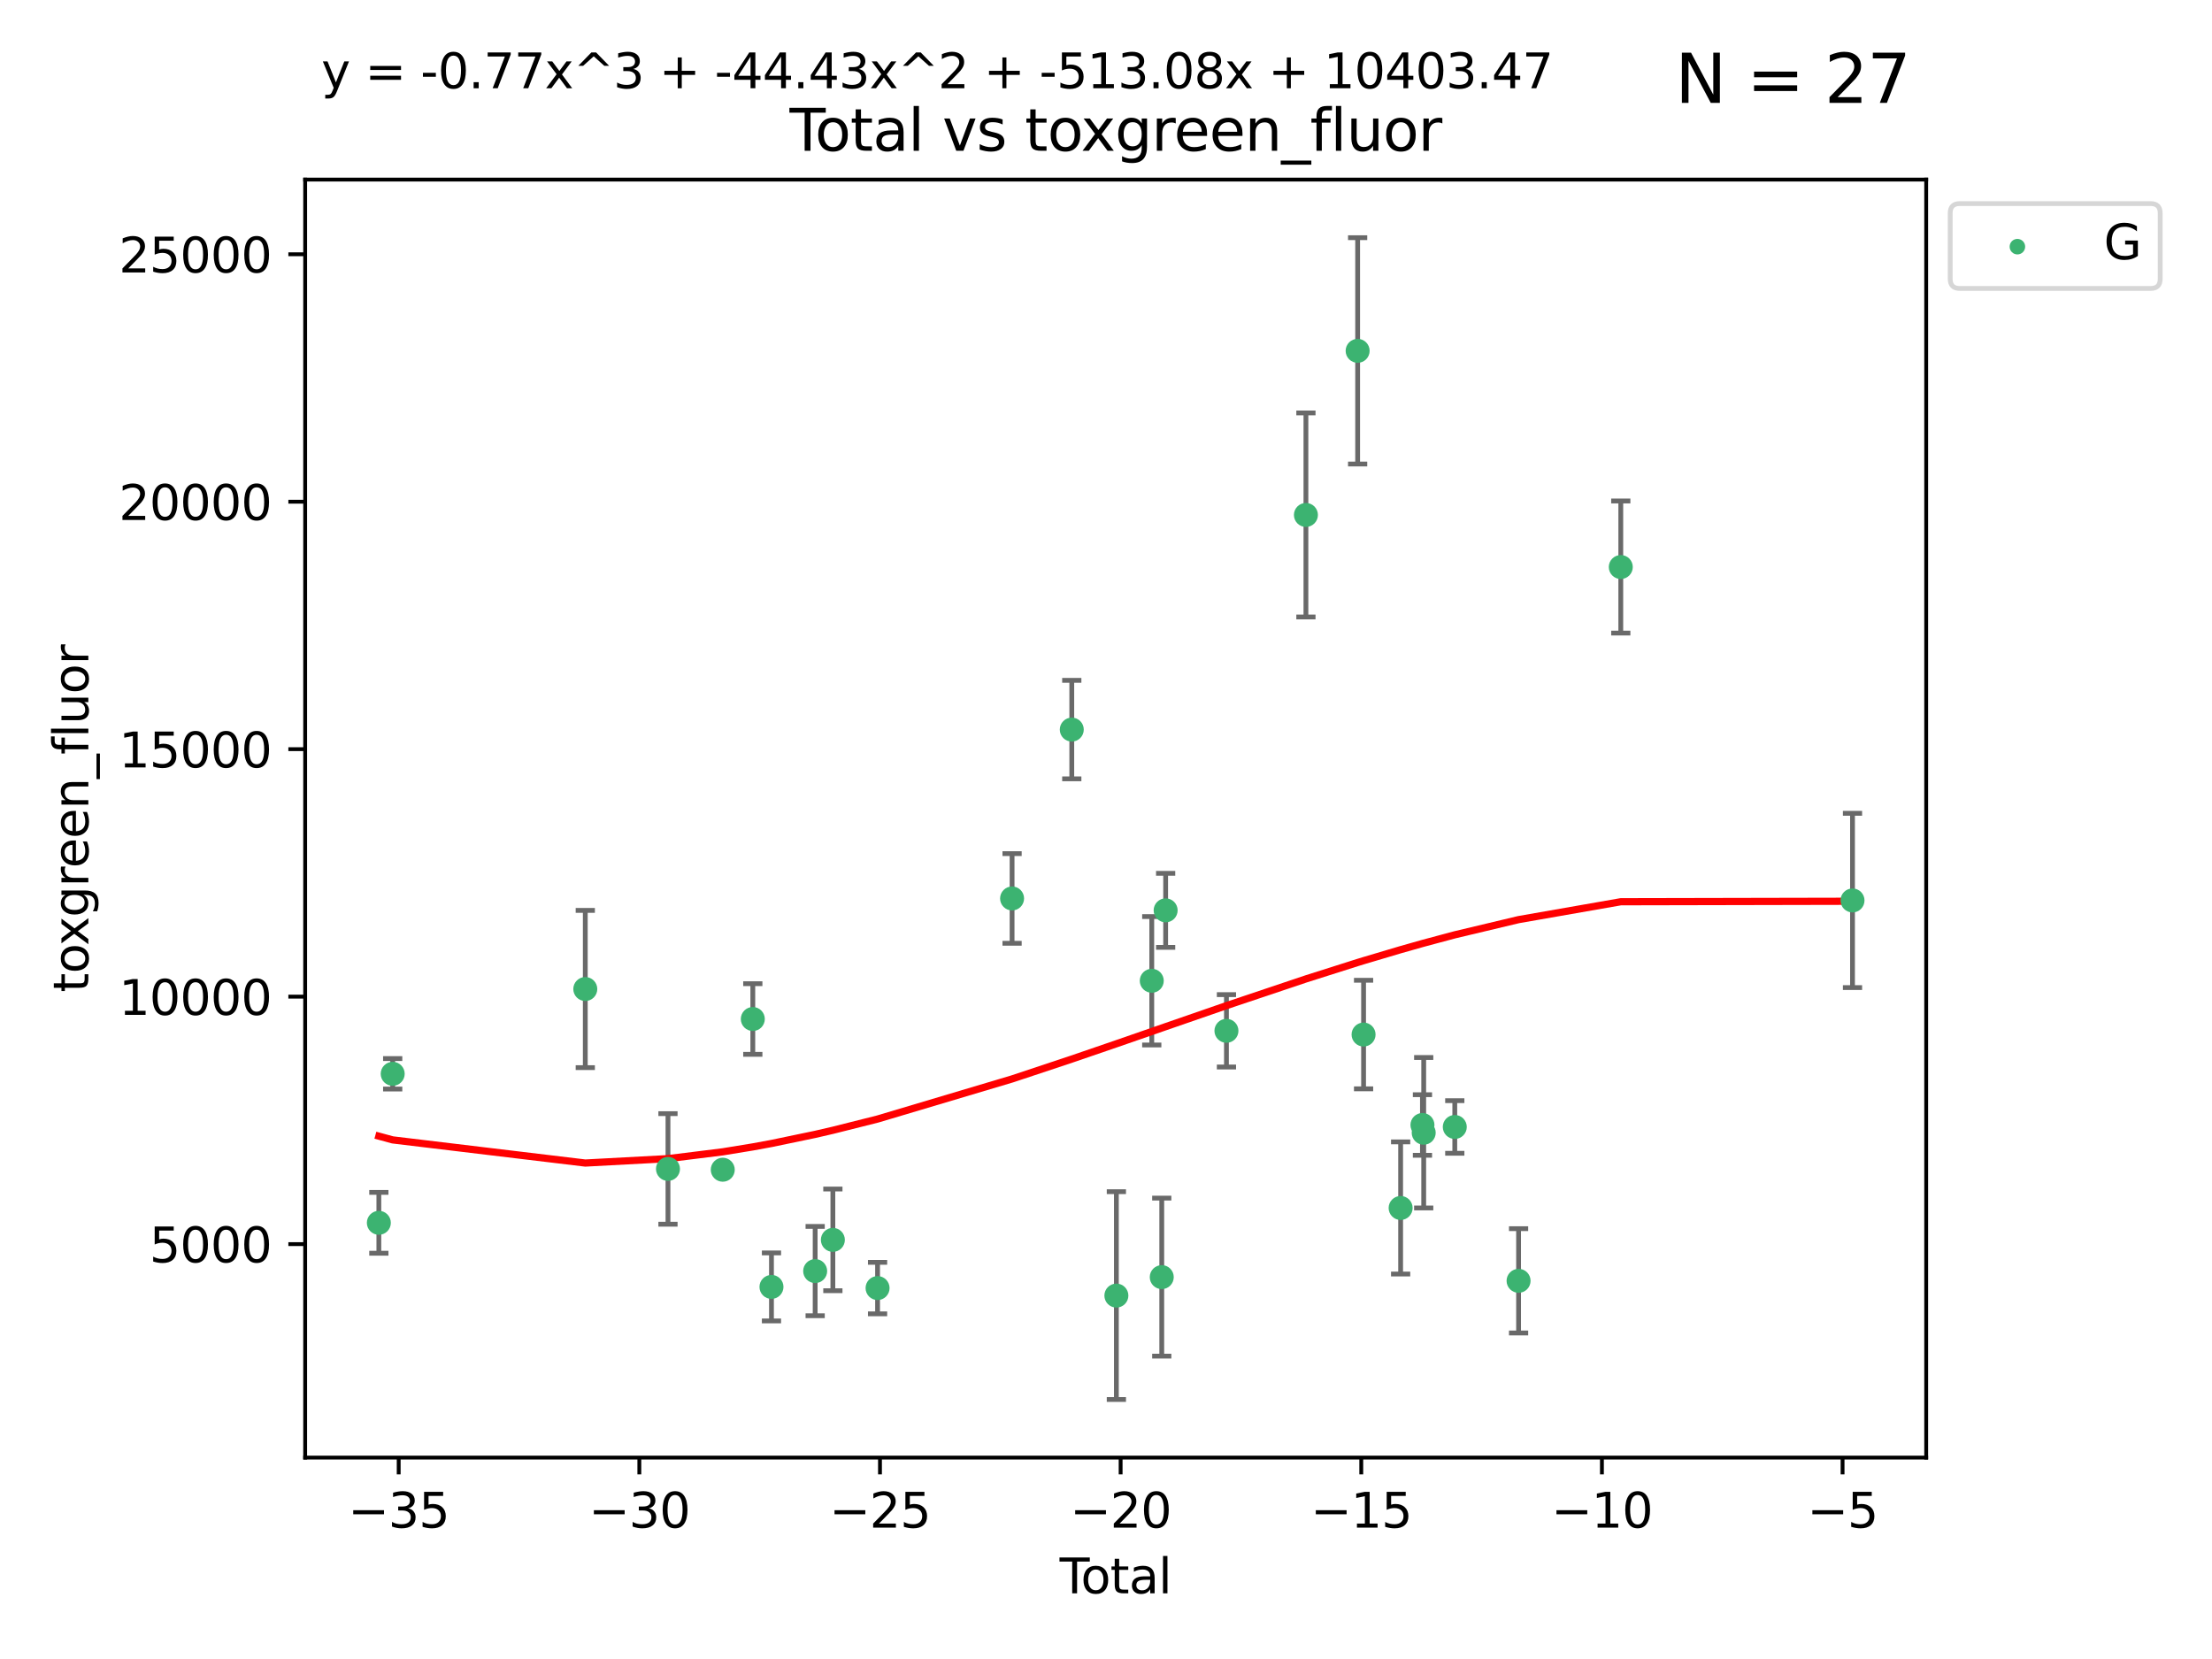 <?xml version="1.0" encoding="utf-8" standalone="no"?>
<!DOCTYPE svg PUBLIC "-//W3C//DTD SVG 1.1//EN"
  "http://www.w3.org/Graphics/SVG/1.1/DTD/svg11.dtd">
<svg xmlns:xlink="http://www.w3.org/1999/xlink" width="460.8pt" height="345.6pt" viewBox="0 0 460.8 345.6" xmlns="http://www.w3.org/2000/svg" version="1.1">
 <defs>
  <style type="text/css">*{stroke-linejoin: round; stroke-linecap: butt}</style>
 </defs>
 <g id="figure_1">
  <g id="patch_1">
   <path d="M 0 345.6 
L 460.8 345.6 
L 460.8 0 
L 0 0 
z
" style="fill: #ffffff"/>
  </g>
  <g id="axes_1">
   <g id="patch_2">
    <path d="M 63.571 303.64 
L 401.26 303.64 
L 401.26 37.411 
L 63.571 37.411 
z
" style="fill: #ffffff"/>
   </g>
   <g id="PathCollection_1">
    <defs>
     <path id="m8e963f7995" d="M 0 1.118 
C 0.297 1.118 0.581 1 0.791 0.791 
C 1 0.581 1.118 0.297 1.118 0 
C 1.118 -0.297 1 -0.581 0.791 -0.791 
C 0.581 -1 0.297 -1.118 0 -1.118 
C -0.297 -1.118 -0.581 -1 -0.791 -0.791 
C -1 -0.581 -1.118 -0.297 -1.118 0 
C -1.118 0.297 -1 0.581 -0.791 0.791 
C -0.581 1 -0.297 1.118 0 1.118 
z
" style="stroke: #3cb371"/>
    </defs>
    <g clip-path="url(#pc41d5c85cc)">
     <use xlink:href="#m8e963f7995" x="78.921" y="254.733" style="fill: #3cb371; stroke: #3cb371"/>
     <use xlink:href="#m8e963f7995" x="81.805" y="223.696" style="fill: #3cb371; stroke: #3cb371"/>
     <use xlink:href="#m8e963f7995" x="121.926" y="206.031" style="fill: #3cb371; stroke: #3cb371"/>
     <use xlink:href="#m8e963f7995" x="139.152" y="243.507" style="fill: #3cb371; stroke: #3cb371"/>
     <use xlink:href="#m8e963f7995" x="150.564" y="243.675" style="fill: #3cb371; stroke: #3cb371"/>
     <use xlink:href="#m8e963f7995" x="156.824" y="212.277" style="fill: #3cb371; stroke: #3cb371"/>
     <use xlink:href="#m8e963f7995" x="160.712" y="268.086" style="fill: #3cb371; stroke: #3cb371"/>
     <use xlink:href="#m8e963f7995" x="169.813" y="264.787" style="fill: #3cb371; stroke: #3cb371"/>
     <use xlink:href="#m8e963f7995" x="173.502" y="258.29" style="fill: #3cb371; stroke: #3cb371"/>
     <use xlink:href="#m8e963f7995" x="182.814" y="268.329" style="fill: #3cb371; stroke: #3cb371"/>
     <use xlink:href="#m8e963f7995" x="210.835" y="187.165" style="fill: #3cb371; stroke: #3cb371"/>
     <use xlink:href="#m8e963f7995" x="223.271" y="151.986" style="fill: #3cb371; stroke: #3cb371"/>
     <use xlink:href="#m8e963f7995" x="232.562" y="269.895" style="fill: #3cb371; stroke: #3cb371"/>
     <use xlink:href="#m8e963f7995" x="239.934" y="204.313" style="fill: #3cb371; stroke: #3cb371"/>
     <use xlink:href="#m8e963f7995" x="242.015" y="266.047" style="fill: #3cb371; stroke: #3cb371"/>
     <use xlink:href="#m8e963f7995" x="242.825" y="189.643" style="fill: #3cb371; stroke: #3cb371"/>
     <use xlink:href="#m8e963f7995" x="255.491" y="214.737" style="fill: #3cb371; stroke: #3cb371"/>
     <use xlink:href="#m8e963f7995" x="272.047" y="107.273" style="fill: #3cb371; stroke: #3cb371"/>
     <use xlink:href="#m8e963f7995" x="282.821" y="73.086" style="fill: #3cb371; stroke: #3cb371"/>
     <use xlink:href="#m8e963f7995" x="284.057" y="215.514" style="fill: #3cb371; stroke: #3cb371"/>
     <use xlink:href="#m8e963f7995" x="291.777" y="251.643" style="fill: #3cb371; stroke: #3cb371"/>
     <use xlink:href="#m8e963f7995" x="296.322" y="234.353" style="fill: #3cb371; stroke: #3cb371"/>
     <use xlink:href="#m8e963f7995" x="296.584" y="235.969" style="fill: #3cb371; stroke: #3cb371"/>
     <use xlink:href="#m8e963f7995" x="303.058" y="234.766" style="fill: #3cb371; stroke: #3cb371"/>
     <use xlink:href="#m8e963f7995" x="316.347" y="266.818" style="fill: #3cb371; stroke: #3cb371"/>
     <use xlink:href="#m8e963f7995" x="337.639" y="118.122" style="fill: #3cb371; stroke: #3cb371"/>
     <use xlink:href="#m8e963f7995" x="385.911" y="187.579" style="fill: #3cb371; stroke: #3cb371"/>
    </g>
   </g>
   <g id="matplotlib.axis_1">
    <g id="xtick_1">
     <g id="line2d_1">
      <defs>
       <path id="maf6b0d72fb" d="M 0 0 
L 0 3.5 
" style="stroke: #000000; stroke-width: 0.8"/>
      </defs>
      <g>
       <use xlink:href="#maf6b0d72fb" x="83.054" y="303.64" style="stroke: #000000; stroke-width: 0.8"/>
      </g>
     </g>
     <g id="text_1">
      <!-- −35 -->
      <g transform="translate(72.501 318.238)scale(0.1 -0.1)">
       <defs>
        <path id="DejaVuSans-2212" d="M 678 2272 
L 4684 2272 
L 4684 1741 
L 678 1741 
L 678 2272 
z
" transform="scale(0.016)"/>
        <path id="DejaVuSans-33" d="M 2597 2516 
Q 3050 2419 3304 2112 
Q 3559 1806 3559 1356 
Q 3559 666 3084 287 
Q 2609 -91 1734 -91 
Q 1441 -91 1130 -33 
Q 819 25 488 141 
L 488 750 
Q 750 597 1062 519 
Q 1375 441 1716 441 
Q 2309 441 2620 675 
Q 2931 909 2931 1356 
Q 2931 1769 2642 2001 
Q 2353 2234 1838 2234 
L 1294 2234 
L 1294 2753 
L 1863 2753 
Q 2328 2753 2575 2939 
Q 2822 3125 2822 3475 
Q 2822 3834 2567 4026 
Q 2313 4219 1838 4219 
Q 1578 4219 1281 4162 
Q 984 4106 628 3988 
L 628 4550 
Q 988 4650 1302 4700 
Q 1616 4750 1894 4750 
Q 2613 4750 3031 4423 
Q 3450 4097 3450 3541 
Q 3450 3153 3228 2886 
Q 3006 2619 2597 2516 
z
" transform="scale(0.016)"/>
        <path id="DejaVuSans-35" d="M 691 4666 
L 3169 4666 
L 3169 4134 
L 1269 4134 
L 1269 2991 
Q 1406 3038 1543 3061 
Q 1681 3084 1819 3084 
Q 2600 3084 3056 2656 
Q 3513 2228 3513 1497 
Q 3513 744 3044 326 
Q 2575 -91 1722 -91 
Q 1428 -91 1123 -41 
Q 819 9 494 109 
L 494 744 
Q 775 591 1075 516 
Q 1375 441 1709 441 
Q 2250 441 2565 725 
Q 2881 1009 2881 1497 
Q 2881 1984 2565 2268 
Q 2250 2553 1709 2553 
Q 1456 2553 1204 2497 
Q 953 2441 691 2322 
L 691 4666 
z
" transform="scale(0.016)"/>
       </defs>
       <use xlink:href="#DejaVuSans-2212"/>
       <use xlink:href="#DejaVuSans-33" x="83.789"/>
       <use xlink:href="#DejaVuSans-35" x="147.412"/>
      </g>
     </g>
    </g>
    <g id="xtick_2">
     <g id="line2d_2">
      <g>
       <use xlink:href="#maf6b0d72fb" x="133.185" y="303.64" style="stroke: #000000; stroke-width: 0.8"/>
      </g>
     </g>
     <g id="text_2">
      <!-- −30 -->
      <g transform="translate(122.632 318.238)scale(0.1 -0.1)">
       <defs>
        <path id="DejaVuSans-30" d="M 2034 4250 
Q 1547 4250 1301 3770 
Q 1056 3291 1056 2328 
Q 1056 1369 1301 889 
Q 1547 409 2034 409 
Q 2525 409 2770 889 
Q 3016 1369 3016 2328 
Q 3016 3291 2770 3770 
Q 2525 4250 2034 4250 
z
M 2034 4750 
Q 2819 4750 3233 4129 
Q 3647 3509 3647 2328 
Q 3647 1150 3233 529 
Q 2819 -91 2034 -91 
Q 1250 -91 836 529 
Q 422 1150 422 2328 
Q 422 3509 836 4129 
Q 1250 4750 2034 4750 
z
" transform="scale(0.016)"/>
       </defs>
       <use xlink:href="#DejaVuSans-2212"/>
       <use xlink:href="#DejaVuSans-33" x="83.789"/>
       <use xlink:href="#DejaVuSans-30" x="147.412"/>
      </g>
     </g>
    </g>
    <g id="xtick_3">
     <g id="line2d_3">
      <g>
       <use xlink:href="#maf6b0d72fb" x="183.316" y="303.64" style="stroke: #000000; stroke-width: 0.8"/>
      </g>
     </g>
     <g id="text_3">
      <!-- −25 -->
      <g transform="translate(172.763 318.238)scale(0.1 -0.1)">
       <defs>
        <path id="DejaVuSans-32" d="M 1228 531 
L 3431 531 
L 3431 0 
L 469 0 
L 469 531 
Q 828 903 1448 1529 
Q 2069 2156 2228 2338 
Q 2531 2678 2651 2914 
Q 2772 3150 2772 3378 
Q 2772 3750 2511 3984 
Q 2250 4219 1831 4219 
Q 1534 4219 1204 4116 
Q 875 4013 500 3803 
L 500 4441 
Q 881 4594 1212 4672 
Q 1544 4750 1819 4750 
Q 2544 4750 2975 4387 
Q 3406 4025 3406 3419 
Q 3406 3131 3298 2873 
Q 3191 2616 2906 2266 
Q 2828 2175 2409 1742 
Q 1991 1309 1228 531 
z
" transform="scale(0.016)"/>
       </defs>
       <use xlink:href="#DejaVuSans-2212"/>
       <use xlink:href="#DejaVuSans-32" x="83.789"/>
       <use xlink:href="#DejaVuSans-35" x="147.412"/>
      </g>
     </g>
    </g>
    <g id="xtick_4">
     <g id="line2d_4">
      <g>
       <use xlink:href="#maf6b0d72fb" x="233.447" y="303.64" style="stroke: #000000; stroke-width: 0.8"/>
      </g>
     </g>
     <g id="text_4">
      <!-- −20 -->
      <g transform="translate(222.895 318.238)scale(0.1 -0.1)">
       <use xlink:href="#DejaVuSans-2212"/>
       <use xlink:href="#DejaVuSans-32" x="83.789"/>
       <use xlink:href="#DejaVuSans-30" x="147.412"/>
      </g>
     </g>
    </g>
    <g id="xtick_5">
     <g id="line2d_5">
      <g>
       <use xlink:href="#maf6b0d72fb" x="283.578" y="303.64" style="stroke: #000000; stroke-width: 0.8"/>
      </g>
     </g>
     <g id="text_5">
      <!-- −15 -->
      <g transform="translate(273.026 318.238)scale(0.1 -0.1)">
       <defs>
        <path id="DejaVuSans-31" d="M 794 531 
L 1825 531 
L 1825 4091 
L 703 3866 
L 703 4441 
L 1819 4666 
L 2450 4666 
L 2450 531 
L 3481 531 
L 3481 0 
L 794 0 
L 794 531 
z
" transform="scale(0.016)"/>
       </defs>
       <use xlink:href="#DejaVuSans-2212"/>
       <use xlink:href="#DejaVuSans-31" x="83.789"/>
       <use xlink:href="#DejaVuSans-35" x="147.412"/>
      </g>
     </g>
    </g>
    <g id="xtick_6">
     <g id="line2d_6">
      <g>
       <use xlink:href="#maf6b0d72fb" x="333.709" y="303.64" style="stroke: #000000; stroke-width: 0.8"/>
      </g>
     </g>
     <g id="text_6">
      <!-- −10 -->
      <g transform="translate(323.157 318.238)scale(0.1 -0.1)">
       <use xlink:href="#DejaVuSans-2212"/>
       <use xlink:href="#DejaVuSans-31" x="83.789"/>
       <use xlink:href="#DejaVuSans-30" x="147.412"/>
      </g>
     </g>
    </g>
    <g id="xtick_7">
     <g id="line2d_7">
      <g>
       <use xlink:href="#maf6b0d72fb" x="383.84" y="303.64" style="stroke: #000000; stroke-width: 0.8"/>
      </g>
     </g>
     <g id="text_7">
      <!-- −5 -->
      <g transform="translate(376.469 318.238)scale(0.1 -0.1)">
       <use xlink:href="#DejaVuSans-2212"/>
       <use xlink:href="#DejaVuSans-35" x="83.789"/>
      </g>
     </g>
    </g>
    <g id="text_8">
     <!-- Total -->
     <g transform="translate(220.739 331.917)scale(0.1 -0.1)">
      <defs>
       <path id="DejaVuSans-54" d="M -19 4666 
L 3928 4666 
L 3928 4134 
L 2272 4134 
L 2272 0 
L 1638 0 
L 1638 4134 
L -19 4134 
L -19 4666 
z
" transform="scale(0.016)"/>
       <path id="DejaVuSans-6f" d="M 1959 3097 
Q 1497 3097 1228 2736 
Q 959 2375 959 1747 
Q 959 1119 1226 758 
Q 1494 397 1959 397 
Q 2419 397 2687 759 
Q 2956 1122 2956 1747 
Q 2956 2369 2687 2733 
Q 2419 3097 1959 3097 
z
M 1959 3584 
Q 2709 3584 3137 3096 
Q 3566 2609 3566 1747 
Q 3566 888 3137 398 
Q 2709 -91 1959 -91 
Q 1206 -91 779 398 
Q 353 888 353 1747 
Q 353 2609 779 3096 
Q 1206 3584 1959 3584 
z
" transform="scale(0.016)"/>
       <path id="DejaVuSans-74" d="M 1172 4494 
L 1172 3500 
L 2356 3500 
L 2356 3053 
L 1172 3053 
L 1172 1153 
Q 1172 725 1289 603 
Q 1406 481 1766 481 
L 2356 481 
L 2356 0 
L 1766 0 
Q 1100 0 847 248 
Q 594 497 594 1153 
L 594 3053 
L 172 3053 
L 172 3500 
L 594 3500 
L 594 4494 
L 1172 4494 
z
" transform="scale(0.016)"/>
       <path id="DejaVuSans-61" d="M 2194 1759 
Q 1497 1759 1228 1600 
Q 959 1441 959 1056 
Q 959 750 1161 570 
Q 1363 391 1709 391 
Q 2188 391 2477 730 
Q 2766 1069 2766 1631 
L 2766 1759 
L 2194 1759 
z
M 3341 1997 
L 3341 0 
L 2766 0 
L 2766 531 
Q 2569 213 2275 61 
Q 1981 -91 1556 -91 
Q 1019 -91 701 211 
Q 384 513 384 1019 
Q 384 1609 779 1909 
Q 1175 2209 1959 2209 
L 2766 2209 
L 2766 2266 
Q 2766 2663 2505 2880 
Q 2244 3097 1772 3097 
Q 1472 3097 1187 3025 
Q 903 2953 641 2809 
L 641 3341 
Q 956 3463 1253 3523 
Q 1550 3584 1831 3584 
Q 2591 3584 2966 3190 
Q 3341 2797 3341 1997 
z
" transform="scale(0.016)"/>
       <path id="DejaVuSans-6c" d="M 603 4863 
L 1178 4863 
L 1178 0 
L 603 0 
L 603 4863 
z
" transform="scale(0.016)"/>
      </defs>
      <use xlink:href="#DejaVuSans-54"/>
      <use xlink:href="#DejaVuSans-6f" x="44.084"/>
      <use xlink:href="#DejaVuSans-74" x="105.266"/>
      <use xlink:href="#DejaVuSans-61" x="144.475"/>
      <use xlink:href="#DejaVuSans-6c" x="205.754"/>
     </g>
    </g>
   </g>
   <g id="matplotlib.axis_2">
    <g id="ytick_1">
     <g id="line2d_8">
      <defs>
       <path id="ma6d1f7b7ba" d="M 0 0 
L -3.5 0 
" style="stroke: #000000; stroke-width: 0.8"/>
      </defs>
      <g>
       <use xlink:href="#ma6d1f7b7ba" x="63.571" y="259.169" style="stroke: #000000; stroke-width: 0.8"/>
      </g>
     </g>
     <g id="text_9">
      <!-- 5000 -->
      <g transform="translate(31.121 262.968)scale(0.1 -0.1)">
       <use xlink:href="#DejaVuSans-35"/>
       <use xlink:href="#DejaVuSans-30" x="63.623"/>
       <use xlink:href="#DejaVuSans-30" x="127.246"/>
       <use xlink:href="#DejaVuSans-30" x="190.869"/>
      </g>
     </g>
    </g>
    <g id="ytick_2">
     <g id="line2d_9">
      <g>
       <use xlink:href="#ma6d1f7b7ba" x="63.571" y="207.618" style="stroke: #000000; stroke-width: 0.8"/>
      </g>
     </g>
     <g id="text_10">
      <!-- 10000 -->
      <g transform="translate(24.759 211.417)scale(0.1 -0.1)">
       <use xlink:href="#DejaVuSans-31"/>
       <use xlink:href="#DejaVuSans-30" x="63.623"/>
       <use xlink:href="#DejaVuSans-30" x="127.246"/>
       <use xlink:href="#DejaVuSans-30" x="190.869"/>
       <use xlink:href="#DejaVuSans-30" x="254.492"/>
      </g>
     </g>
    </g>
    <g id="ytick_3">
     <g id="line2d_10">
      <g>
       <use xlink:href="#ma6d1f7b7ba" x="63.571" y="156.067" style="stroke: #000000; stroke-width: 0.8"/>
      </g>
     </g>
     <g id="text_11">
      <!-- 15000 -->
      <g transform="translate(24.759 159.866)scale(0.1 -0.1)">
       <use xlink:href="#DejaVuSans-31"/>
       <use xlink:href="#DejaVuSans-35" x="63.623"/>
       <use xlink:href="#DejaVuSans-30" x="127.246"/>
       <use xlink:href="#DejaVuSans-30" x="190.869"/>
       <use xlink:href="#DejaVuSans-30" x="254.492"/>
      </g>
     </g>
    </g>
    <g id="ytick_4">
     <g id="line2d_11">
      <g>
       <use xlink:href="#ma6d1f7b7ba" x="63.571" y="104.516" style="stroke: #000000; stroke-width: 0.8"/>
      </g>
     </g>
     <g id="text_12">
      <!-- 20000 -->
      <g transform="translate(24.759 108.315)scale(0.1 -0.1)">
       <use xlink:href="#DejaVuSans-32"/>
       <use xlink:href="#DejaVuSans-30" x="63.623"/>
       <use xlink:href="#DejaVuSans-30" x="127.246"/>
       <use xlink:href="#DejaVuSans-30" x="190.869"/>
       <use xlink:href="#DejaVuSans-30" x="254.492"/>
      </g>
     </g>
    </g>
    <g id="ytick_5">
     <g id="line2d_12">
      <g>
       <use xlink:href="#ma6d1f7b7ba" x="63.571" y="52.965" style="stroke: #000000; stroke-width: 0.8"/>
      </g>
     </g>
     <g id="text_13">
      <!-- 25000 -->
      <g transform="translate(24.759 56.764)scale(0.1 -0.1)">
       <use xlink:href="#DejaVuSans-32"/>
       <use xlink:href="#DejaVuSans-35" x="63.623"/>
       <use xlink:href="#DejaVuSans-30" x="127.246"/>
       <use xlink:href="#DejaVuSans-30" x="190.869"/>
       <use xlink:href="#DejaVuSans-30" x="254.492"/>
      </g>
     </g>
    </g>
    <g id="text_14">
     <!-- toxgreen_fluor -->
     <g transform="translate(18.401 206.72)rotate(-90)scale(0.1 -0.1)">
      <defs>
       <path id="DejaVuSans-78" d="M 3513 3500 
L 2247 1797 
L 3578 0 
L 2900 0 
L 1881 1375 
L 863 0 
L 184 0 
L 1544 1831 
L 300 3500 
L 978 3500 
L 1906 2253 
L 2834 3500 
L 3513 3500 
z
" transform="scale(0.016)"/>
       <path id="DejaVuSans-67" d="M 2906 1791 
Q 2906 2416 2648 2759 
Q 2391 3103 1925 3103 
Q 1463 3103 1205 2759 
Q 947 2416 947 1791 
Q 947 1169 1205 825 
Q 1463 481 1925 481 
Q 2391 481 2648 825 
Q 2906 1169 2906 1791 
z
M 3481 434 
Q 3481 -459 3084 -895 
Q 2688 -1331 1869 -1331 
Q 1566 -1331 1297 -1286 
Q 1028 -1241 775 -1147 
L 775 -588 
Q 1028 -725 1275 -790 
Q 1522 -856 1778 -856 
Q 2344 -856 2625 -561 
Q 2906 -266 2906 331 
L 2906 616 
Q 2728 306 2450 153 
Q 2172 0 1784 0 
Q 1141 0 747 490 
Q 353 981 353 1791 
Q 353 2603 747 3093 
Q 1141 3584 1784 3584 
Q 2172 3584 2450 3431 
Q 2728 3278 2906 2969 
L 2906 3500 
L 3481 3500 
L 3481 434 
z
" transform="scale(0.016)"/>
       <path id="DejaVuSans-72" d="M 2631 2963 
Q 2534 3019 2420 3045 
Q 2306 3072 2169 3072 
Q 1681 3072 1420 2755 
Q 1159 2438 1159 1844 
L 1159 0 
L 581 0 
L 581 3500 
L 1159 3500 
L 1159 2956 
Q 1341 3275 1631 3429 
Q 1922 3584 2338 3584 
Q 2397 3584 2469 3576 
Q 2541 3569 2628 3553 
L 2631 2963 
z
" transform="scale(0.016)"/>
       <path id="DejaVuSans-65" d="M 3597 1894 
L 3597 1613 
L 953 1613 
Q 991 1019 1311 708 
Q 1631 397 2203 397 
Q 2534 397 2845 478 
Q 3156 559 3463 722 
L 3463 178 
Q 3153 47 2828 -22 
Q 2503 -91 2169 -91 
Q 1331 -91 842 396 
Q 353 884 353 1716 
Q 353 2575 817 3079 
Q 1281 3584 2069 3584 
Q 2775 3584 3186 3129 
Q 3597 2675 3597 1894 
z
M 3022 2063 
Q 3016 2534 2758 2815 
Q 2500 3097 2075 3097 
Q 1594 3097 1305 2825 
Q 1016 2553 972 2059 
L 3022 2063 
z
" transform="scale(0.016)"/>
       <path id="DejaVuSans-6e" d="M 3513 2113 
L 3513 0 
L 2938 0 
L 2938 2094 
Q 2938 2591 2744 2837 
Q 2550 3084 2163 3084 
Q 1697 3084 1428 2787 
Q 1159 2491 1159 1978 
L 1159 0 
L 581 0 
L 581 3500 
L 1159 3500 
L 1159 2956 
Q 1366 3272 1645 3428 
Q 1925 3584 2291 3584 
Q 2894 3584 3203 3211 
Q 3513 2838 3513 2113 
z
" transform="scale(0.016)"/>
       <path id="DejaVuSans-5f" d="M 3263 -1063 
L 3263 -1509 
L -63 -1509 
L -63 -1063 
L 3263 -1063 
z
" transform="scale(0.016)"/>
       <path id="DejaVuSans-66" d="M 2375 4863 
L 2375 4384 
L 1825 4384 
Q 1516 4384 1395 4259 
Q 1275 4134 1275 3809 
L 1275 3500 
L 2222 3500 
L 2222 3053 
L 1275 3053 
L 1275 0 
L 697 0 
L 697 3053 
L 147 3053 
L 147 3500 
L 697 3500 
L 697 3744 
Q 697 4328 969 4595 
Q 1241 4863 1831 4863 
L 2375 4863 
z
" transform="scale(0.016)"/>
       <path id="DejaVuSans-75" d="M 544 1381 
L 544 3500 
L 1119 3500 
L 1119 1403 
Q 1119 906 1312 657 
Q 1506 409 1894 409 
Q 2359 409 2629 706 
Q 2900 1003 2900 1516 
L 2900 3500 
L 3475 3500 
L 3475 0 
L 2900 0 
L 2900 538 
Q 2691 219 2414 64 
Q 2138 -91 1772 -91 
Q 1169 -91 856 284 
Q 544 659 544 1381 
z
M 1991 3584 
L 1991 3584 
z
" transform="scale(0.016)"/>
      </defs>
      <use xlink:href="#DejaVuSans-74"/>
      <use xlink:href="#DejaVuSans-6f" x="39.209"/>
      <use xlink:href="#DejaVuSans-78" x="97.266"/>
      <use xlink:href="#DejaVuSans-67" x="156.445"/>
      <use xlink:href="#DejaVuSans-72" x="219.922"/>
      <use xlink:href="#DejaVuSans-65" x="258.785"/>
      <use xlink:href="#DejaVuSans-65" x="320.309"/>
      <use xlink:href="#DejaVuSans-6e" x="381.832"/>
      <use xlink:href="#DejaVuSans-5f" x="445.211"/>
      <use xlink:href="#DejaVuSans-66" x="495.211"/>
      <use xlink:href="#DejaVuSans-6c" x="530.416"/>
      <use xlink:href="#DejaVuSans-75" x="558.199"/>
      <use xlink:href="#DejaVuSans-6f" x="621.578"/>
      <use xlink:href="#DejaVuSans-72" x="682.76"/>
     </g>
    </g>
   </g>
   <g id="LineCollection_1">
    <path d="M 78.921 261.072 
L 78.921 248.394 
" clip-path="url(#pc41d5c85cc)" style="fill: none; stroke: #696969"/>
    <path d="M 81.805 226.871 
L 81.805 220.52 
" clip-path="url(#pc41d5c85cc)" style="fill: none; stroke: #696969"/>
    <path d="M 121.926 222.408 
L 121.926 189.654 
" clip-path="url(#pc41d5c85cc)" style="fill: none; stroke: #696969"/>
    <path d="M 139.152 255.023 
L 139.152 231.991 
" clip-path="url(#pc41d5c85cc)" style="fill: none; stroke: #696969"/>
    <path d="M 150.564 244.551 
L 150.564 242.799 
" clip-path="url(#pc41d5c85cc)" style="fill: none; stroke: #696969"/>
    <path d="M 156.824 219.636 
L 156.824 204.917 
" clip-path="url(#pc41d5c85cc)" style="fill: none; stroke: #696969"/>
    <path d="M 160.712 275.172 
L 160.712 260.999 
" clip-path="url(#pc41d5c85cc)" style="fill: none; stroke: #696969"/>
    <path d="M 169.813 274.089 
L 169.813 255.485 
" clip-path="url(#pc41d5c85cc)" style="fill: none; stroke: #696969"/>
    <path d="M 173.502 268.883 
L 173.502 247.697 
" clip-path="url(#pc41d5c85cc)" style="fill: none; stroke: #696969"/>
    <path d="M 182.814 273.693 
L 182.814 262.966 
" clip-path="url(#pc41d5c85cc)" style="fill: none; stroke: #696969"/>
    <path d="M 210.835 196.506 
L 210.835 177.823 
" clip-path="url(#pc41d5c85cc)" style="fill: none; stroke: #696969"/>
    <path d="M 223.271 162.243 
L 223.271 141.729 
" clip-path="url(#pc41d5c85cc)" style="fill: none; stroke: #696969"/>
    <path d="M 232.562 291.539 
L 232.562 248.251 
" clip-path="url(#pc41d5c85cc)" style="fill: none; stroke: #696969"/>
    <path d="M 239.934 217.692 
L 239.934 190.934 
" clip-path="url(#pc41d5c85cc)" style="fill: none; stroke: #696969"/>
    <path d="M 242.015 282.506 
L 242.015 249.589 
" clip-path="url(#pc41d5c85cc)" style="fill: none; stroke: #696969"/>
    <path d="M 242.825 197.354 
L 242.825 181.932 
" clip-path="url(#pc41d5c85cc)" style="fill: none; stroke: #696969"/>
    <path d="M 255.491 222.276 
L 255.491 207.199 
" clip-path="url(#pc41d5c85cc)" style="fill: none; stroke: #696969"/>
    <path d="M 272.047 128.527 
L 272.047 86.02 
" clip-path="url(#pc41d5c85cc)" style="fill: none; stroke: #696969"/>
    <path d="M 282.821 96.66 
L 282.821 49.513 
" clip-path="url(#pc41d5c85cc)" style="fill: none; stroke: #696969"/>
    <path d="M 284.057 226.825 
L 284.057 204.204 
" clip-path="url(#pc41d5c85cc)" style="fill: none; stroke: #696969"/>
    <path d="M 291.777 265.405 
L 291.777 237.88 
" clip-path="url(#pc41d5c85cc)" style="fill: none; stroke: #696969"/>
    <path d="M 296.322 240.663 
L 296.322 228.043 
" clip-path="url(#pc41d5c85cc)" style="fill: none; stroke: #696969"/>
    <path d="M 296.584 251.641 
L 296.584 220.298 
" clip-path="url(#pc41d5c85cc)" style="fill: none; stroke: #696969"/>
    <path d="M 303.058 240.246 
L 303.058 229.286 
" clip-path="url(#pc41d5c85cc)" style="fill: none; stroke: #696969"/>
    <path d="M 316.347 277.684 
L 316.347 255.952 
" clip-path="url(#pc41d5c85cc)" style="fill: none; stroke: #696969"/>
    <path d="M 337.639 131.881 
L 337.639 104.363 
" clip-path="url(#pc41d5c85cc)" style="fill: none; stroke: #696969"/>
    <path d="M 385.911 205.732 
L 385.911 169.427 
" clip-path="url(#pc41d5c85cc)" style="fill: none; stroke: #696969"/>
   </g>
   <g id="line2d_13">
    <defs>
     <path id="m32dae9d62e" d="M 2 0 
L -2 -0 
" style="stroke: #696969"/>
    </defs>
    <g clip-path="url(#pc41d5c85cc)">
     <use xlink:href="#m32dae9d62e" x="78.921" y="261.072" style="fill: #696969; stroke: #696969"/>
     <use xlink:href="#m32dae9d62e" x="81.805" y="226.871" style="fill: #696969; stroke: #696969"/>
     <use xlink:href="#m32dae9d62e" x="121.926" y="222.408" style="fill: #696969; stroke: #696969"/>
     <use xlink:href="#m32dae9d62e" x="139.152" y="255.023" style="fill: #696969; stroke: #696969"/>
     <use xlink:href="#m32dae9d62e" x="150.564" y="244.551" style="fill: #696969; stroke: #696969"/>
     <use xlink:href="#m32dae9d62e" x="156.824" y="219.636" style="fill: #696969; stroke: #696969"/>
     <use xlink:href="#m32dae9d62e" x="160.712" y="275.172" style="fill: #696969; stroke: #696969"/>
     <use xlink:href="#m32dae9d62e" x="169.813" y="274.089" style="fill: #696969; stroke: #696969"/>
     <use xlink:href="#m32dae9d62e" x="173.502" y="268.883" style="fill: #696969; stroke: #696969"/>
     <use xlink:href="#m32dae9d62e" x="182.814" y="273.693" style="fill: #696969; stroke: #696969"/>
     <use xlink:href="#m32dae9d62e" x="210.835" y="196.506" style="fill: #696969; stroke: #696969"/>
     <use xlink:href="#m32dae9d62e" x="223.271" y="162.243" style="fill: #696969; stroke: #696969"/>
     <use xlink:href="#m32dae9d62e" x="232.562" y="291.539" style="fill: #696969; stroke: #696969"/>
     <use xlink:href="#m32dae9d62e" x="239.934" y="217.692" style="fill: #696969; stroke: #696969"/>
     <use xlink:href="#m32dae9d62e" x="242.015" y="282.506" style="fill: #696969; stroke: #696969"/>
     <use xlink:href="#m32dae9d62e" x="242.825" y="197.354" style="fill: #696969; stroke: #696969"/>
     <use xlink:href="#m32dae9d62e" x="255.491" y="222.276" style="fill: #696969; stroke: #696969"/>
     <use xlink:href="#m32dae9d62e" x="272.047" y="128.527" style="fill: #696969; stroke: #696969"/>
     <use xlink:href="#m32dae9d62e" x="282.821" y="96.66" style="fill: #696969; stroke: #696969"/>
     <use xlink:href="#m32dae9d62e" x="284.057" y="226.825" style="fill: #696969; stroke: #696969"/>
     <use xlink:href="#m32dae9d62e" x="291.777" y="265.405" style="fill: #696969; stroke: #696969"/>
     <use xlink:href="#m32dae9d62e" x="296.322" y="240.663" style="fill: #696969; stroke: #696969"/>
     <use xlink:href="#m32dae9d62e" x="296.584" y="251.641" style="fill: #696969; stroke: #696969"/>
     <use xlink:href="#m32dae9d62e" x="303.058" y="240.246" style="fill: #696969; stroke: #696969"/>
     <use xlink:href="#m32dae9d62e" x="316.347" y="277.684" style="fill: #696969; stroke: #696969"/>
     <use xlink:href="#m32dae9d62e" x="337.639" y="131.881" style="fill: #696969; stroke: #696969"/>
     <use xlink:href="#m32dae9d62e" x="385.911" y="205.732" style="fill: #696969; stroke: #696969"/>
    </g>
   </g>
   <g id="line2d_14">
    <g clip-path="url(#pc41d5c85cc)">
     <use xlink:href="#m32dae9d62e" x="78.921" y="248.394" style="fill: #696969; stroke: #696969"/>
     <use xlink:href="#m32dae9d62e" x="81.805" y="220.52" style="fill: #696969; stroke: #696969"/>
     <use xlink:href="#m32dae9d62e" x="121.926" y="189.654" style="fill: #696969; stroke: #696969"/>
     <use xlink:href="#m32dae9d62e" x="139.152" y="231.991" style="fill: #696969; stroke: #696969"/>
     <use xlink:href="#m32dae9d62e" x="150.564" y="242.799" style="fill: #696969; stroke: #696969"/>
     <use xlink:href="#m32dae9d62e" x="156.824" y="204.917" style="fill: #696969; stroke: #696969"/>
     <use xlink:href="#m32dae9d62e" x="160.712" y="260.999" style="fill: #696969; stroke: #696969"/>
     <use xlink:href="#m32dae9d62e" x="169.813" y="255.485" style="fill: #696969; stroke: #696969"/>
     <use xlink:href="#m32dae9d62e" x="173.502" y="247.697" style="fill: #696969; stroke: #696969"/>
     <use xlink:href="#m32dae9d62e" x="182.814" y="262.966" style="fill: #696969; stroke: #696969"/>
     <use xlink:href="#m32dae9d62e" x="210.835" y="177.823" style="fill: #696969; stroke: #696969"/>
     <use xlink:href="#m32dae9d62e" x="223.271" y="141.729" style="fill: #696969; stroke: #696969"/>
     <use xlink:href="#m32dae9d62e" x="232.562" y="248.251" style="fill: #696969; stroke: #696969"/>
     <use xlink:href="#m32dae9d62e" x="239.934" y="190.934" style="fill: #696969; stroke: #696969"/>
     <use xlink:href="#m32dae9d62e" x="242.015" y="249.589" style="fill: #696969; stroke: #696969"/>
     <use xlink:href="#m32dae9d62e" x="242.825" y="181.932" style="fill: #696969; stroke: #696969"/>
     <use xlink:href="#m32dae9d62e" x="255.491" y="207.199" style="fill: #696969; stroke: #696969"/>
     <use xlink:href="#m32dae9d62e" x="272.047" y="86.02" style="fill: #696969; stroke: #696969"/>
     <use xlink:href="#m32dae9d62e" x="282.821" y="49.513" style="fill: #696969; stroke: #696969"/>
     <use xlink:href="#m32dae9d62e" x="284.057" y="204.204" style="fill: #696969; stroke: #696969"/>
     <use xlink:href="#m32dae9d62e" x="291.777" y="237.88" style="fill: #696969; stroke: #696969"/>
     <use xlink:href="#m32dae9d62e" x="296.322" y="228.043" style="fill: #696969; stroke: #696969"/>
     <use xlink:href="#m32dae9d62e" x="296.584" y="220.298" style="fill: #696969; stroke: #696969"/>
     <use xlink:href="#m32dae9d62e" x="303.058" y="229.286" style="fill: #696969; stroke: #696969"/>
     <use xlink:href="#m32dae9d62e" x="316.347" y="255.952" style="fill: #696969; stroke: #696969"/>
     <use xlink:href="#m32dae9d62e" x="337.639" y="104.363" style="fill: #696969; stroke: #696969"/>
     <use xlink:href="#m32dae9d62e" x="385.911" y="169.427" style="fill: #696969; stroke: #696969"/>
    </g>
   </g>
   <g id="line2d_15">
    <path d="M 78.921 236.679 
L 81.805 237.461 
L 121.926 242.283 
L 139.152 241.365 
L 150.564 239.946 
L 156.824 238.923 
L 160.712 238.208 
L 169.813 236.311 
L 173.502 235.459 
L 182.814 233.118 
L 210.835 224.764 
L 223.271 220.625 
L 232.562 217.438 
L 239.934 214.88 
L 242.015 214.157 
L 242.825 213.875 
L 255.491 209.49 
L 272.047 203.93 
L 282.821 200.509 
L 284.057 200.13 
L 291.777 197.835 
L 296.322 196.548 
L 296.584 196.475 
L 303.058 194.74 
L 316.347 191.574 
L 337.639 187.849 
L 385.911 187.748 
" clip-path="url(#pc41d5c85cc)" style="fill: none; stroke: #ff0000; stroke-width: 1.5; stroke-linecap: square"/>
   </g>
   <g id="line2d_16">
    <defs>
     <path id="md6429067d0" d="M 0 2 
C 0.53 2 1.039 1.789 1.414 1.414 
C 1.789 1.039 2 0.53 2 0 
C 2 -0.53 1.789 -1.039 1.414 -1.414 
C 1.039 -1.789 0.53 -2 0 -2 
C -0.53 -2 -1.039 -1.789 -1.414 -1.414 
C -1.789 -1.039 -2 -0.53 -2 0 
C -2 0.53 -1.789 1.039 -1.414 1.414 
C -1.039 1.789 -0.53 2 0 2 
z
" style="stroke: #3cb371"/>
    </defs>
    <g clip-path="url(#pc41d5c85cc)">
     <use xlink:href="#md6429067d0" x="78.921" y="254.733" style="fill: #3cb371; stroke: #3cb371"/>
     <use xlink:href="#md6429067d0" x="81.805" y="223.696" style="fill: #3cb371; stroke: #3cb371"/>
     <use xlink:href="#md6429067d0" x="121.926" y="206.031" style="fill: #3cb371; stroke: #3cb371"/>
     <use xlink:href="#md6429067d0" x="139.152" y="243.507" style="fill: #3cb371; stroke: #3cb371"/>
     <use xlink:href="#md6429067d0" x="150.564" y="243.675" style="fill: #3cb371; stroke: #3cb371"/>
     <use xlink:href="#md6429067d0" x="156.824" y="212.277" style="fill: #3cb371; stroke: #3cb371"/>
     <use xlink:href="#md6429067d0" x="160.712" y="268.086" style="fill: #3cb371; stroke: #3cb371"/>
     <use xlink:href="#md6429067d0" x="169.813" y="264.787" style="fill: #3cb371; stroke: #3cb371"/>
     <use xlink:href="#md6429067d0" x="173.502" y="258.29" style="fill: #3cb371; stroke: #3cb371"/>
     <use xlink:href="#md6429067d0" x="182.814" y="268.329" style="fill: #3cb371; stroke: #3cb371"/>
     <use xlink:href="#md6429067d0" x="210.835" y="187.165" style="fill: #3cb371; stroke: #3cb371"/>
     <use xlink:href="#md6429067d0" x="223.271" y="151.986" style="fill: #3cb371; stroke: #3cb371"/>
     <use xlink:href="#md6429067d0" x="232.562" y="269.895" style="fill: #3cb371; stroke: #3cb371"/>
     <use xlink:href="#md6429067d0" x="239.934" y="204.313" style="fill: #3cb371; stroke: #3cb371"/>
     <use xlink:href="#md6429067d0" x="242.015" y="266.047" style="fill: #3cb371; stroke: #3cb371"/>
     <use xlink:href="#md6429067d0" x="242.825" y="189.643" style="fill: #3cb371; stroke: #3cb371"/>
     <use xlink:href="#md6429067d0" x="255.491" y="214.737" style="fill: #3cb371; stroke: #3cb371"/>
     <use xlink:href="#md6429067d0" x="272.047" y="107.273" style="fill: #3cb371; stroke: #3cb371"/>
     <use xlink:href="#md6429067d0" x="282.821" y="73.086" style="fill: #3cb371; stroke: #3cb371"/>
     <use xlink:href="#md6429067d0" x="284.057" y="215.514" style="fill: #3cb371; stroke: #3cb371"/>
     <use xlink:href="#md6429067d0" x="291.777" y="251.643" style="fill: #3cb371; stroke: #3cb371"/>
     <use xlink:href="#md6429067d0" x="296.322" y="234.353" style="fill: #3cb371; stroke: #3cb371"/>
     <use xlink:href="#md6429067d0" x="296.584" y="235.969" style="fill: #3cb371; stroke: #3cb371"/>
     <use xlink:href="#md6429067d0" x="303.058" y="234.766" style="fill: #3cb371; stroke: #3cb371"/>
     <use xlink:href="#md6429067d0" x="316.347" y="266.818" style="fill: #3cb371; stroke: #3cb371"/>
     <use xlink:href="#md6429067d0" x="337.639" y="118.122" style="fill: #3cb371; stroke: #3cb371"/>
     <use xlink:href="#md6429067d0" x="385.911" y="187.579" style="fill: #3cb371; stroke: #3cb371"/>
    </g>
   </g>
   <g id="patch_3">
    <path d="M 63.571 303.64 
L 63.571 37.411 
" style="fill: none; stroke: #000000; stroke-width: 0.8; stroke-linejoin: miter; stroke-linecap: square"/>
   </g>
   <g id="patch_4">
    <path d="M 401.26 303.64 
L 401.26 37.411 
" style="fill: none; stroke: #000000; stroke-width: 0.8; stroke-linejoin: miter; stroke-linecap: square"/>
   </g>
   <g id="patch_5">
    <path d="M 63.571 303.64 
L 401.26 303.64 
" style="fill: none; stroke: #000000; stroke-width: 0.8; stroke-linejoin: miter; stroke-linecap: square"/>
   </g>
   <g id="patch_6">
    <path d="M 63.571 37.411 
L 401.26 37.411 
" style="fill: none; stroke: #000000; stroke-width: 0.8; stroke-linejoin: miter; stroke-linecap: square"/>
   </g>
   <g id="text_15">
    <!-- N = 27 -->
    <g transform="translate(348.964 21.426)scale(0.14 -0.14)">
     <defs>
      <path id="DejaVuSans-4e" d="M 628 4666 
L 1478 4666 
L 3547 763 
L 3547 4666 
L 4159 4666 
L 4159 0 
L 3309 0 
L 1241 3903 
L 1241 0 
L 628 0 
L 628 4666 
z
" transform="scale(0.016)"/>
      <path id="DejaVuSans-20" transform="scale(0.016)"/>
      <path id="DejaVuSans-3d" d="M 678 2906 
L 4684 2906 
L 4684 2381 
L 678 2381 
L 678 2906 
z
M 678 1631 
L 4684 1631 
L 4684 1100 
L 678 1100 
L 678 1631 
z
" transform="scale(0.016)"/>
      <path id="DejaVuSans-37" d="M 525 4666 
L 3525 4666 
L 3525 4397 
L 1831 0 
L 1172 0 
L 2766 4134 
L 525 4134 
L 525 4666 
z
" transform="scale(0.016)"/>
     </defs>
     <use xlink:href="#DejaVuSans-4e"/>
     <use xlink:href="#DejaVuSans-20" x="74.805"/>
     <use xlink:href="#DejaVuSans-3d" x="106.592"/>
     <use xlink:href="#DejaVuSans-20" x="190.381"/>
     <use xlink:href="#DejaVuSans-32" x="222.168"/>
     <use xlink:href="#DejaVuSans-37" x="285.791"/>
    </g>
   </g>
   <g id="text_16">
    <!-- y = -0.77x^3 + -44.43x^2 + -513.08x + 10403.47 -->
    <g transform="translate(66.948 18.387)scale(0.1 -0.1)">
     <defs>
      <path id="DejaVuSans-79" d="M 2059 -325 
Q 1816 -950 1584 -1140 
Q 1353 -1331 966 -1331 
L 506 -1331 
L 506 -850 
L 844 -850 
Q 1081 -850 1212 -737 
Q 1344 -625 1503 -206 
L 1606 56 
L 191 3500 
L 800 3500 
L 1894 763 
L 2988 3500 
L 3597 3500 
L 2059 -325 
z
" transform="scale(0.016)"/>
      <path id="DejaVuSans-2d" d="M 313 2009 
L 1997 2009 
L 1997 1497 
L 313 1497 
L 313 2009 
z
" transform="scale(0.016)"/>
      <path id="DejaVuSans-2e" d="M 684 794 
L 1344 794 
L 1344 0 
L 684 0 
L 684 794 
z
" transform="scale(0.016)"/>
      <path id="DejaVuSans-5e" d="M 2988 4666 
L 4684 2925 
L 4056 2925 
L 2681 4159 
L 1306 2925 
L 678 2925 
L 2375 4666 
L 2988 4666 
z
" transform="scale(0.016)"/>
      <path id="DejaVuSans-2b" d="M 2944 4013 
L 2944 2272 
L 4684 2272 
L 4684 1741 
L 2944 1741 
L 2944 0 
L 2419 0 
L 2419 1741 
L 678 1741 
L 678 2272 
L 2419 2272 
L 2419 4013 
L 2944 4013 
z
" transform="scale(0.016)"/>
      <path id="DejaVuSans-34" d="M 2419 4116 
L 825 1625 
L 2419 1625 
L 2419 4116 
z
M 2253 4666 
L 3047 4666 
L 3047 1625 
L 3713 1625 
L 3713 1100 
L 3047 1100 
L 3047 0 
L 2419 0 
L 2419 1100 
L 313 1100 
L 313 1709 
L 2253 4666 
z
" transform="scale(0.016)"/>
      <path id="DejaVuSans-38" d="M 2034 2216 
Q 1584 2216 1326 1975 
Q 1069 1734 1069 1313 
Q 1069 891 1326 650 
Q 1584 409 2034 409 
Q 2484 409 2743 651 
Q 3003 894 3003 1313 
Q 3003 1734 2745 1975 
Q 2488 2216 2034 2216 
z
M 1403 2484 
Q 997 2584 770 2862 
Q 544 3141 544 3541 
Q 544 4100 942 4425 
Q 1341 4750 2034 4750 
Q 2731 4750 3128 4425 
Q 3525 4100 3525 3541 
Q 3525 3141 3298 2862 
Q 3072 2584 2669 2484 
Q 3125 2378 3379 2068 
Q 3634 1759 3634 1313 
Q 3634 634 3220 271 
Q 2806 -91 2034 -91 
Q 1263 -91 848 271 
Q 434 634 434 1313 
Q 434 1759 690 2068 
Q 947 2378 1403 2484 
z
M 1172 3481 
Q 1172 3119 1398 2916 
Q 1625 2713 2034 2713 
Q 2441 2713 2670 2916 
Q 2900 3119 2900 3481 
Q 2900 3844 2670 4047 
Q 2441 4250 2034 4250 
Q 1625 4250 1398 4047 
Q 1172 3844 1172 3481 
z
" transform="scale(0.016)"/>
     </defs>
     <use xlink:href="#DejaVuSans-79"/>
     <use xlink:href="#DejaVuSans-20" x="59.18"/>
     <use xlink:href="#DejaVuSans-3d" x="90.967"/>
     <use xlink:href="#DejaVuSans-20" x="174.756"/>
     <use xlink:href="#DejaVuSans-2d" x="206.543"/>
     <use xlink:href="#DejaVuSans-30" x="242.627"/>
     <use xlink:href="#DejaVuSans-2e" x="306.25"/>
     <use xlink:href="#DejaVuSans-37" x="338.037"/>
     <use xlink:href="#DejaVuSans-37" x="401.66"/>
     <use xlink:href="#DejaVuSans-78" x="465.283"/>
     <use xlink:href="#DejaVuSans-5e" x="524.463"/>
     <use xlink:href="#DejaVuSans-33" x="608.252"/>
     <use xlink:href="#DejaVuSans-20" x="671.875"/>
     <use xlink:href="#DejaVuSans-2b" x="703.662"/>
     <use xlink:href="#DejaVuSans-20" x="787.451"/>
     <use xlink:href="#DejaVuSans-2d" x="819.238"/>
     <use xlink:href="#DejaVuSans-34" x="855.322"/>
     <use xlink:href="#DejaVuSans-34" x="918.945"/>
     <use xlink:href="#DejaVuSans-2e" x="982.568"/>
     <use xlink:href="#DejaVuSans-34" x="1014.355"/>
     <use xlink:href="#DejaVuSans-33" x="1077.979"/>
     <use xlink:href="#DejaVuSans-78" x="1141.602"/>
     <use xlink:href="#DejaVuSans-5e" x="1200.781"/>
     <use xlink:href="#DejaVuSans-32" x="1284.57"/>
     <use xlink:href="#DejaVuSans-20" x="1348.193"/>
     <use xlink:href="#DejaVuSans-2b" x="1379.98"/>
     <use xlink:href="#DejaVuSans-20" x="1463.77"/>
     <use xlink:href="#DejaVuSans-2d" x="1495.557"/>
     <use xlink:href="#DejaVuSans-35" x="1531.641"/>
     <use xlink:href="#DejaVuSans-31" x="1595.264"/>
     <use xlink:href="#DejaVuSans-33" x="1658.887"/>
     <use xlink:href="#DejaVuSans-2e" x="1722.51"/>
     <use xlink:href="#DejaVuSans-30" x="1754.297"/>
     <use xlink:href="#DejaVuSans-38" x="1817.92"/>
     <use xlink:href="#DejaVuSans-78" x="1881.543"/>
     <use xlink:href="#DejaVuSans-20" x="1940.723"/>
     <use xlink:href="#DejaVuSans-2b" x="1972.51"/>
     <use xlink:href="#DejaVuSans-20" x="2056.299"/>
     <use xlink:href="#DejaVuSans-31" x="2088.086"/>
     <use xlink:href="#DejaVuSans-30" x="2151.709"/>
     <use xlink:href="#DejaVuSans-34" x="2215.332"/>
     <use xlink:href="#DejaVuSans-30" x="2278.955"/>
     <use xlink:href="#DejaVuSans-33" x="2342.578"/>
     <use xlink:href="#DejaVuSans-2e" x="2406.201"/>
     <use xlink:href="#DejaVuSans-34" x="2437.988"/>
     <use xlink:href="#DejaVuSans-37" x="2501.611"/>
    </g>
   </g>
   <g id="text_17">
    <!-- Total vs toxgreen_fluor -->
    <g transform="translate(164.48 31.411)scale(0.12 -0.12)">
     <defs>
      <path id="DejaVuSans-76" d="M 191 3500 
L 800 3500 
L 1894 563 
L 2988 3500 
L 3597 3500 
L 2284 0 
L 1503 0 
L 191 3500 
z
" transform="scale(0.016)"/>
      <path id="DejaVuSans-73" d="M 2834 3397 
L 2834 2853 
Q 2591 2978 2328 3040 
Q 2066 3103 1784 3103 
Q 1356 3103 1142 2972 
Q 928 2841 928 2578 
Q 928 2378 1081 2264 
Q 1234 2150 1697 2047 
L 1894 2003 
Q 2506 1872 2764 1633 
Q 3022 1394 3022 966 
Q 3022 478 2636 193 
Q 2250 -91 1575 -91 
Q 1294 -91 989 -36 
Q 684 19 347 128 
L 347 722 
Q 666 556 975 473 
Q 1284 391 1588 391 
Q 1994 391 2212 530 
Q 2431 669 2431 922 
Q 2431 1156 2273 1281 
Q 2116 1406 1581 1522 
L 1381 1569 
Q 847 1681 609 1914 
Q 372 2147 372 2553 
Q 372 3047 722 3315 
Q 1072 3584 1716 3584 
Q 2034 3584 2315 3537 
Q 2597 3491 2834 3397 
z
" transform="scale(0.016)"/>
     </defs>
     <use xlink:href="#DejaVuSans-54"/>
     <use xlink:href="#DejaVuSans-6f" x="44.084"/>
     <use xlink:href="#DejaVuSans-74" x="105.266"/>
     <use xlink:href="#DejaVuSans-61" x="144.475"/>
     <use xlink:href="#DejaVuSans-6c" x="205.754"/>
     <use xlink:href="#DejaVuSans-20" x="233.537"/>
     <use xlink:href="#DejaVuSans-76" x="265.324"/>
     <use xlink:href="#DejaVuSans-73" x="324.504"/>
     <use xlink:href="#DejaVuSans-20" x="376.604"/>
     <use xlink:href="#DejaVuSans-74" x="408.391"/>
     <use xlink:href="#DejaVuSans-6f" x="447.6"/>
     <use xlink:href="#DejaVuSans-78" x="505.656"/>
     <use xlink:href="#DejaVuSans-67" x="564.836"/>
     <use xlink:href="#DejaVuSans-72" x="628.312"/>
     <use xlink:href="#DejaVuSans-65" x="667.176"/>
     <use xlink:href="#DejaVuSans-65" x="728.699"/>
     <use xlink:href="#DejaVuSans-6e" x="790.223"/>
     <use xlink:href="#DejaVuSans-5f" x="853.602"/>
     <use xlink:href="#DejaVuSans-66" x="903.602"/>
     <use xlink:href="#DejaVuSans-6c" x="938.807"/>
     <use xlink:href="#DejaVuSans-75" x="966.59"/>
     <use xlink:href="#DejaVuSans-6f" x="1029.969"/>
     <use xlink:href="#DejaVuSans-72" x="1091.15"/>
    </g>
   </g>
   <g id="legend_1">
    <g id="patch_7">
     <path d="M 408.26 60.089 
L 448.008 60.089 
Q 450.008 60.089 450.008 58.089 
L 450.008 44.411 
Q 450.008 42.411 448.008 42.411 
L 408.26 42.411 
Q 406.26 42.411 406.26 44.411 
L 406.26 58.089 
Q 406.26 60.089 408.26 60.089 
z
" style="fill: #ffffff; opacity: 0.8; stroke: #cccccc; stroke-linejoin: miter"/>
    </g>
    <g id="PathCollection_2">
     <g>
      <use xlink:href="#m8e963f7995" x="420.26" y="51.385" style="fill: #3cb371; stroke: #3cb371"/>
     </g>
    </g>
    <g id="text_18">
     <!-- G -->
     <g transform="translate(438.26 54.01)scale(0.1 -0.1)">
      <defs>
       <path id="DejaVuSans-47" d="M 3809 666 
L 3809 1919 
L 2778 1919 
L 2778 2438 
L 4434 2438 
L 4434 434 
Q 4069 175 3628 42 
Q 3188 -91 2688 -91 
Q 1594 -91 976 548 
Q 359 1188 359 2328 
Q 359 3472 976 4111 
Q 1594 4750 2688 4750 
Q 3144 4750 3555 4637 
Q 3966 4525 4313 4306 
L 4313 3634 
Q 3963 3931 3569 4081 
Q 3175 4231 2741 4231 
Q 1884 4231 1454 3753 
Q 1025 3275 1025 2328 
Q 1025 1384 1454 906 
Q 1884 428 2741 428 
Q 3075 428 3337 486 
Q 3600 544 3809 666 
z
" transform="scale(0.016)"/>
      </defs>
      <use xlink:href="#DejaVuSans-47"/>
     </g>
    </g>
   </g>
  </g>
 </g>
 <defs>
  <clipPath id="pc41d5c85cc">
   <rect x="63.571" y="37.411" width="337.689" height="266.229"/>
  </clipPath>
 </defs>
</svg>
